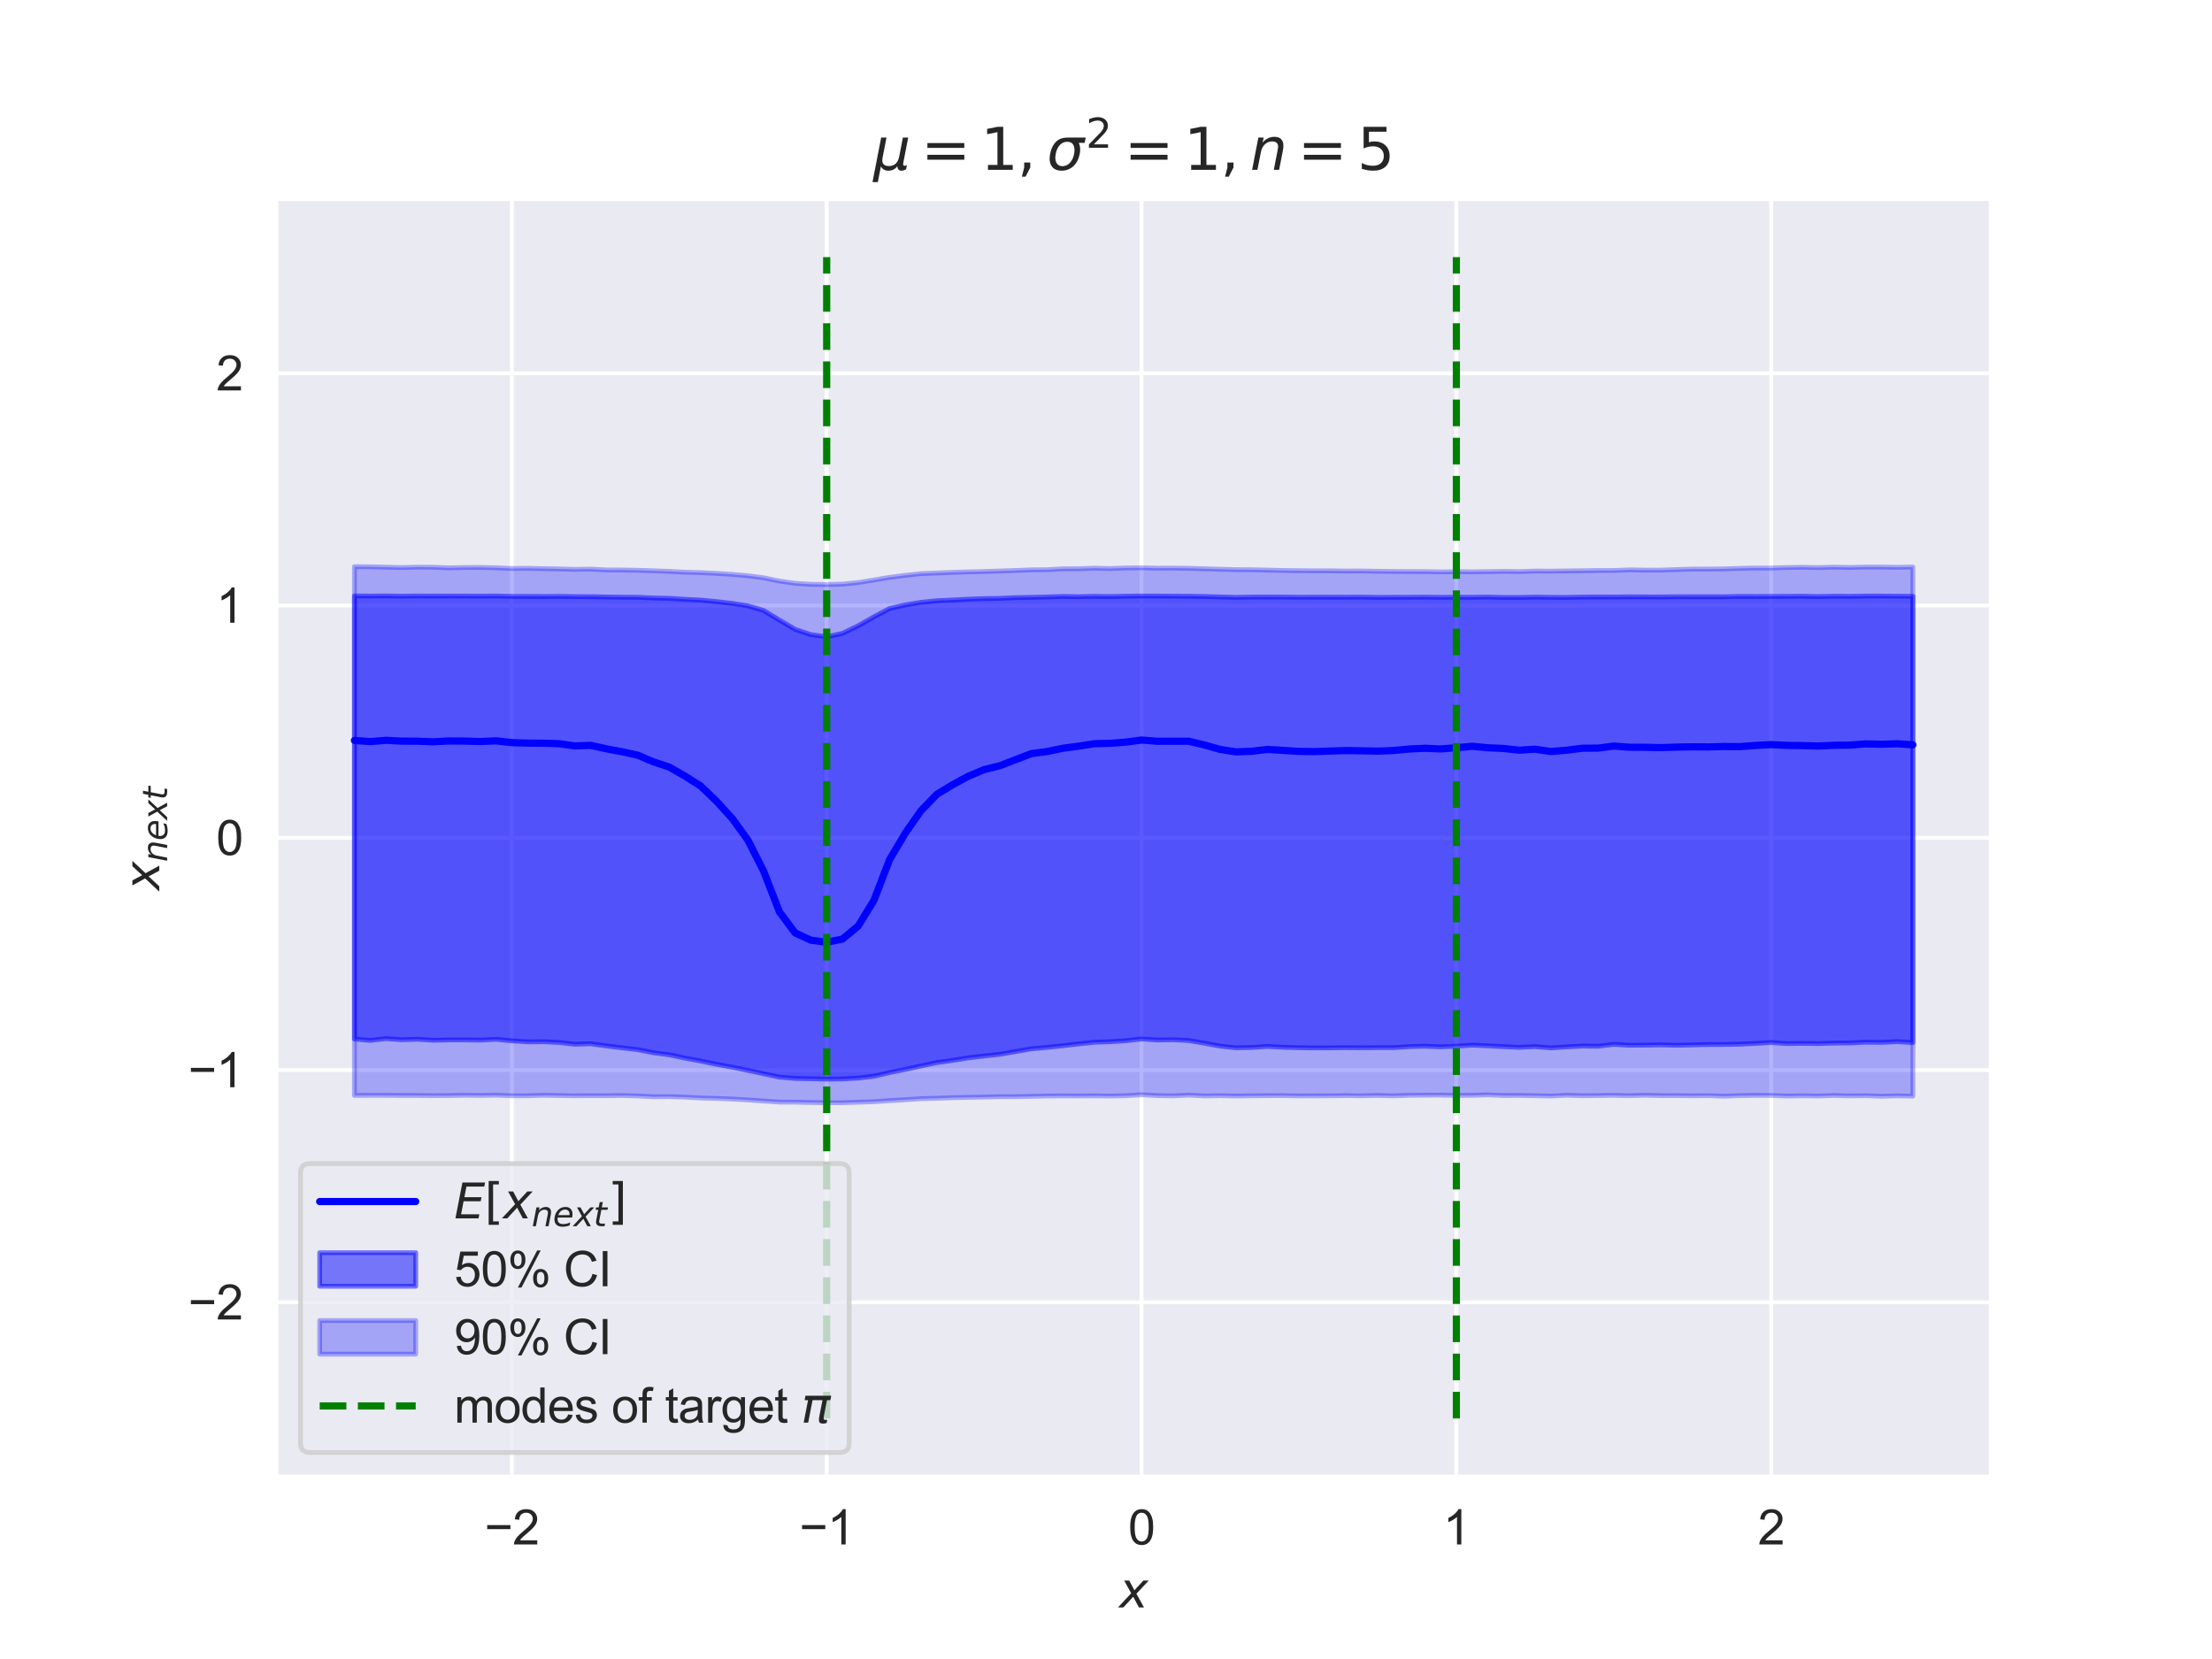 <?xml version="1.0" encoding="utf-8" standalone="no"?>
<!DOCTYPE svg PUBLIC "-//W3C//DTD SVG 1.1//EN"
  "http://www.w3.org/Graphics/SVG/1.1/DTD/svg11.dtd">
<svg xmlns:xlink="http://www.w3.org/1999/xlink" width="460.8pt" height="345.6pt" viewBox="0 0 460.8 345.6" xmlns="http://www.w3.org/2000/svg" version="1.1">
 <defs>
  <style type="text/css">*{stroke-linejoin: round; stroke-linecap: butt}</style>
 </defs>
 <g id="figure_1">
  <g id="patch_1">
   <path d="M 0 345.6 
L 460.8 345.6 
L 460.8 0 
L 0 0 
z
" style="fill: #ffffff"/>
  </g>
  <g id="axes_1">
   <g id="patch_2">
    <path d="M 57.6 307.584 
L 414.72 307.584 
L 414.72 41.472 
L 57.6 41.472 
z
" style="fill: #eaeaf2"/>
   </g>
   <g id="matplotlib.axis_1">
    <g id="xtick_1">
     <g id="line2d_1">
      <path d="M 106.626 307.584 
L 106.626 41.472 
" clip-path="url(#pf8a6ebb223)" style="fill: none; stroke: #ffffff; stroke-width: 0.8; stroke-linecap: round"/>
     </g>
     <g id="text_1">
      <!-- −2 -->
      <g style="fill: #262626" transform="translate(100.925 321.742) scale(0.1 -0.1)">
       <defs>
        <path id="ArialMT-2212" d="M 3381 1997 
L 356 1997 
L 356 2522 
L 3381 2522 
L 3381 1997 
z
" transform="scale(0.016)"/>
        <path id="ArialMT-32" d="M 3222 541 
L 3222 0 
L 194 0 
Q 188 203 259 391 
Q 375 700 629 1000 
Q 884 1300 1366 1694 
Q 2113 2306 2375 2664 
Q 2638 3022 2638 3341 
Q 2638 3675 2398 3904 
Q 2159 4134 1775 4134 
Q 1369 4134 1125 3890 
Q 881 3647 878 3216 
L 300 3275 
Q 359 3922 746 4261 
Q 1134 4600 1788 4600 
Q 2447 4600 2831 4234 
Q 3216 3869 3216 3328 
Q 3216 3053 3103 2787 
Q 2991 2522 2730 2228 
Q 2469 1934 1863 1422 
Q 1356 997 1212 845 
Q 1069 694 975 541 
L 3222 541 
z
" transform="scale(0.016)"/>
       </defs>
       <use xlink:href="#ArialMT-2212"/>
       <use xlink:href="#ArialMT-32" transform="translate(58.398 0)"/>
      </g>
     </g>
    </g>
    <g id="xtick_2">
     <g id="line2d_2">
      <path d="M 172.213 307.584 
L 172.213 41.472 
" clip-path="url(#pf8a6ebb223)" style="fill: none; stroke: #ffffff; stroke-width: 0.8; stroke-linecap: round"/>
     </g>
     <g id="text_2">
      <!-- −1 -->
      <g style="fill: #262626" transform="translate(166.512 321.742) scale(0.1 -0.1)">
       <defs>
        <path id="ArialMT-31" d="M 2384 0 
L 1822 0 
L 1822 3584 
Q 1619 3391 1289 3197 
Q 959 3003 697 2906 
L 697 3450 
Q 1169 3672 1522 3987 
Q 1875 4303 2022 4600 
L 2384 4600 
L 2384 0 
z
" transform="scale(0.016)"/>
       </defs>
       <use xlink:href="#ArialMT-2212"/>
       <use xlink:href="#ArialMT-31" transform="translate(58.398 0)"/>
      </g>
     </g>
    </g>
    <g id="xtick_3">
     <g id="line2d_3">
      <path d="M 237.8 307.584 
L 237.8 41.472 
" clip-path="url(#pf8a6ebb223)" style="fill: none; stroke: #ffffff; stroke-width: 0.8; stroke-linecap: round"/>
     </g>
     <g id="text_3">
      <!-- 0 -->
      <g style="fill: #262626" transform="translate(235.019 321.742) scale(0.1 -0.1)">
       <defs>
        <path id="ArialMT-30" d="M 266 2259 
Q 266 3072 433 3567 
Q 600 4063 929 4331 
Q 1259 4600 1759 4600 
Q 2128 4600 2406 4451 
Q 2684 4303 2865 4023 
Q 3047 3744 3150 3342 
Q 3253 2941 3253 2259 
Q 3253 1453 3087 958 
Q 2922 463 2592 192 
Q 2263 -78 1759 -78 
Q 1097 -78 719 397 
Q 266 969 266 2259 
z
M 844 2259 
Q 844 1131 1108 757 
Q 1372 384 1759 384 
Q 2147 384 2411 759 
Q 2675 1134 2675 2259 
Q 2675 3391 2411 3762 
Q 2147 4134 1753 4134 
Q 1366 4134 1134 3806 
Q 844 3388 844 2259 
z
" transform="scale(0.016)"/>
       </defs>
       <use xlink:href="#ArialMT-30"/>
      </g>
     </g>
    </g>
    <g id="xtick_4">
     <g id="line2d_4">
      <path d="M 303.387 307.584 
L 303.387 41.472 
" clip-path="url(#pf8a6ebb223)" style="fill: none; stroke: #ffffff; stroke-width: 0.8; stroke-linecap: round"/>
     </g>
     <g id="text_4">
      <!-- 1 -->
      <g style="fill: #262626" transform="translate(300.606 321.742) scale(0.1 -0.1)">
       <use xlink:href="#ArialMT-31"/>
      </g>
     </g>
    </g>
    <g id="xtick_5">
     <g id="line2d_5">
      <path d="M 368.974 307.584 
L 368.974 41.472 
" clip-path="url(#pf8a6ebb223)" style="fill: none; stroke: #ffffff; stroke-width: 0.8; stroke-linecap: round"/>
     </g>
     <g id="text_5">
      <!-- 2 -->
      <g style="fill: #262626" transform="translate(366.193 321.742) scale(0.1 -0.1)">
       <use xlink:href="#ArialMT-32"/>
      </g>
     </g>
    </g>
    <g id="text_6">
     <!-- $x$ -->
     <g style="fill: #262626" transform="translate(233.16 334.887) scale(0.1 -0.1)">
      <defs>
       <path id="DejaVuSans-Oblique-78" d="M 3841 3500 
L 2234 1784 
L 3219 0 
L 2559 0 
L 1819 1388 
L 531 0 
L -166 0 
L 1556 1844 
L 641 3500 
L 1300 3500 
L 1972 2234 
L 3144 3500 
L 3841 3500 
z
" transform="scale(0.016)"/>
      </defs>
      <use xlink:href="#DejaVuSans-Oblique-78" transform="translate(0 0.312)"/>
     </g>
    </g>
   </g>
   <g id="matplotlib.axis_2">
    <g id="ytick_1">
     <g id="line2d_6">
      <path d="M 57.6 271.296 
L 414.72 271.296 
" clip-path="url(#pf8a6ebb223)" style="fill: none; stroke: #ffffff; stroke-width: 0.8; stroke-linecap: round"/>
     </g>
     <g id="text_7">
      <!-- −2 -->
      <g style="fill: #262626" transform="translate(39.198 274.875) scale(0.1 -0.1)">
       <use xlink:href="#ArialMT-2212"/>
       <use xlink:href="#ArialMT-32" transform="translate(58.398 0)"/>
      </g>
     </g>
    </g>
    <g id="ytick_2">
     <g id="line2d_7">
      <path d="M 57.6 222.912 
L 414.72 222.912 
" clip-path="url(#pf8a6ebb223)" style="fill: none; stroke: #ffffff; stroke-width: 0.8; stroke-linecap: round"/>
     </g>
     <g id="text_8">
      <!-- −1 -->
      <g style="fill: #262626" transform="translate(39.198 226.491) scale(0.1 -0.1)">
       <use xlink:href="#ArialMT-2212"/>
       <use xlink:href="#ArialMT-31" transform="translate(58.398 0)"/>
      </g>
     </g>
    </g>
    <g id="ytick_3">
     <g id="line2d_8">
      <path d="M 57.6 174.528 
L 414.72 174.528 
" clip-path="url(#pf8a6ebb223)" style="fill: none; stroke: #ffffff; stroke-width: 0.8; stroke-linecap: round"/>
     </g>
     <g id="text_9">
      <!-- 0 -->
      <g style="fill: #262626" transform="translate(45.039 178.107) scale(0.1 -0.1)">
       <use xlink:href="#ArialMT-30"/>
      </g>
     </g>
    </g>
    <g id="ytick_4">
     <g id="line2d_9">
      <path d="M 57.6 126.144 
L 414.72 126.144 
" clip-path="url(#pf8a6ebb223)" style="fill: none; stroke: #ffffff; stroke-width: 0.8; stroke-linecap: round"/>
     </g>
     <g id="text_10">
      <!-- 1 -->
      <g style="fill: #262626" transform="translate(45.039 129.723) scale(0.1 -0.1)">
       <use xlink:href="#ArialMT-31"/>
      </g>
     </g>
    </g>
    <g id="ytick_5">
     <g id="line2d_10">
      <path d="M 57.6 77.76 
L 414.72 77.76 
" clip-path="url(#pf8a6ebb223)" style="fill: none; stroke: #ffffff; stroke-width: 0.8; stroke-linecap: round"/>
     </g>
     <g id="text_11">
      <!-- 2 -->
      <g style="fill: #262626" transform="translate(45.039 81.339) scale(0.1 -0.1)">
       <use xlink:href="#ArialMT-32"/>
      </g>
     </g>
    </g>
    <g id="text_12">
     <!-- $x_{next}$ -->
     <g style="fill: #262626" transform="translate(33.211 185.478) rotate(-90) scale(0.1 -0.1)">
      <defs>
       <path id="DejaVuSans-Oblique-6e" d="M 3566 2113 
L 3156 0 
L 2578 0 
L 2988 2091 
Q 3016 2238 3031 2350 
Q 3047 2463 3047 2528 
Q 3047 2791 2881 2937 
Q 2716 3084 2419 3084 
Q 1956 3084 1622 2776 
Q 1288 2469 1184 1941 
L 800 0 
L 225 0 
L 903 3500 
L 1478 3500 
L 1363 2950 
Q 1603 3253 1940 3418 
Q 2278 3584 2650 3584 
Q 3113 3584 3367 3334 
Q 3622 3084 3622 2631 
Q 3622 2519 3608 2391 
Q 3594 2263 3566 2113 
z
" transform="scale(0.016)"/>
       <path id="DejaVuSans-Oblique-65" d="M 3078 2063 
Q 3088 2113 3092 2166 
Q 3097 2219 3097 2272 
Q 3097 2653 2873 2875 
Q 2650 3097 2266 3097 
Q 1838 3097 1509 2826 
Q 1181 2556 1013 2059 
L 3078 2063 
z
M 3578 1613 
L 903 1613 
Q 884 1494 878 1425 
Q 872 1356 872 1306 
Q 872 872 1139 634 
Q 1406 397 1894 397 
Q 2269 397 2603 481 
Q 2938 566 3225 728 
L 3116 159 
Q 2806 34 2476 -28 
Q 2147 -91 1806 -91 
Q 1078 -91 686 257 
Q 294 606 294 1247 
Q 294 1794 489 2264 
Q 684 2734 1063 3103 
Q 1306 3334 1642 3459 
Q 1978 3584 2356 3584 
Q 2950 3584 3301 3228 
Q 3653 2872 3653 2272 
Q 3653 2128 3634 1964 
Q 3616 1800 3578 1613 
z
" transform="scale(0.016)"/>
       <path id="DejaVuSans-Oblique-74" d="M 2706 3500 
L 2619 3053 
L 1472 3053 
L 1100 1153 
Q 1081 1047 1072 975 
Q 1063 903 1063 863 
Q 1063 663 1183 572 
Q 1303 481 1569 481 
L 2150 481 
L 2053 0 
L 1503 0 
Q 991 0 739 200 
Q 488 400 488 806 
Q 488 878 497 964 
Q 506 1050 525 1153 
L 897 3053 
L 409 3053 
L 500 3500 
L 978 3500 
L 1172 4494 
L 1747 4494 
L 1556 3500 
L 2706 3500 
z
" transform="scale(0.016)"/>
      </defs>
      <use xlink:href="#DejaVuSans-Oblique-78" transform="translate(0 0.312)"/>
      <use xlink:href="#DejaVuSans-Oblique-6e" transform="translate(59.18 -16.094) scale(0.7)"/>
      <use xlink:href="#DejaVuSans-Oblique-65" transform="translate(103.545 -16.094) scale(0.7)"/>
      <use xlink:href="#DejaVuSans-Oblique-78" transform="translate(146.611 -16.094) scale(0.7)"/>
      <use xlink:href="#DejaVuSans-Oblique-74" transform="translate(188.037 -16.094) scale(0.7)"/>
     </g>
    </g>
   </g>
   <g id="FillBetweenPolyCollection_1">
    <defs>
     <path id="ma89a5829c1" d="M 73.833 -221.464 
L 73.833 -129.157 
L 77.112 -128.859 
L 80.391 -129.247 
L 83.671 -129.005 
L 86.95 -129.111 
L 90.229 -128.895 
L 93.509 -128.973 
L 96.788 -128.97 
L 100.067 -128.93 
L 103.347 -129.092 
L 106.626 -128.775 
L 109.905 -128.56 
L 113.185 -128.592 
L 116.464 -128.437 
L 119.743 -128.067 
L 123.023 -128.171 
L 126.302 -127.72 
L 129.581 -127.318 
L 132.861 -126.941 
L 136.14 -126.294 
L 139.42 -125.869 
L 142.699 -125.169 
L 145.978 -124.579 
L 149.258 -123.889 
L 152.537 -123.29 
L 155.816 -122.619 
L 159.096 -121.913 
L 162.375 -121.216 
L 165.654 -120.948 
L 168.934 -120.874 
L 172.213 -120.798 
L 175.492 -120.831 
L 178.772 -121.02 
L 182.051 -121.399 
L 185.33 -122.168 
L 188.61 -122.836 
L 191.889 -123.545 
L 195.168 -124.245 
L 198.448 -124.705 
L 201.727 -125.23 
L 205.006 -125.617 
L 208.286 -125.971 
L 211.565 -126.543 
L 214.844 -127.117 
L 218.124 -127.406 
L 221.403 -127.758 
L 224.682 -128.136 
L 227.962 -128.482 
L 231.241 -128.59 
L 234.52 -128.796 
L 237.8 -129.168 
L 241.079 -128.949 
L 244.358 -129.001 
L 247.638 -128.839 
L 250.917 -128.28 
L 254.196 -127.673 
L 257.476 -127.32 
L 260.755 -127.392 
L 264.034 -127.614 
L 267.314 -127.427 
L 270.593 -127.343 
L 273.872 -127.295 
L 277.152 -127.311 
L 280.431 -127.349 
L 283.71 -127.32 
L 286.99 -127.358 
L 290.269 -127.358 
L 293.548 -127.579 
L 296.828 -127.658 
L 300.107 -127.522 
L 303.386 -127.666 
L 306.666 -127.875 
L 309.945 -127.738 
L 313.224 -127.563 
L 316.504 -127.415 
L 319.783 -127.57 
L 323.062 -127.301 
L 326.342 -127.517 
L 329.621 -127.697 
L 332.9 -127.65 
L 336.18 -128.049 
L 339.459 -127.856 
L 342.739 -127.88 
L 346.018 -127.937 
L 349.297 -127.85 
L 352.577 -127.929 
L 355.856 -128.007 
L 359.135 -128.018 
L 362.415 -128.081 
L 365.694 -128.234 
L 368.973 -128.434 
L 372.253 -128.203 
L 375.532 -128.245 
L 378.811 -128.203 
L 382.091 -128.31 
L 385.37 -128.327 
L 388.649 -128.486 
L 391.929 -128.441 
L 395.208 -128.613 
L 398.487 -128.401 
L 398.487 -221.391 
L 398.487 -221.391 
L 395.208 -221.409 
L 391.929 -221.429 
L 388.649 -221.429 
L 385.37 -221.37 
L 382.091 -221.394 
L 378.811 -221.334 
L 375.532 -221.393 
L 372.253 -221.37 
L 368.973 -221.362 
L 365.694 -221.339 
L 362.415 -221.364 
L 359.135 -221.281 
L 355.856 -221.284 
L 352.577 -221.282 
L 349.297 -221.288 
L 346.018 -221.245 
L 342.739 -221.258 
L 339.459 -221.271 
L 336.18 -221.238 
L 332.9 -221.247 
L 329.621 -221.218 
L 326.342 -221.149 
L 323.062 -221.165 
L 319.783 -221.207 
L 316.504 -221.14 
L 313.224 -221.144 
L 309.945 -221.218 
L 306.666 -221.17 
L 303.386 -221.189 
L 300.107 -221.164 
L 296.828 -221.2 
L 293.548 -221.181 
L 290.269 -221.171 
L 286.99 -221.157 
L 283.71 -221.205 
L 280.431 -221.193 
L 277.152 -221.199 
L 273.872 -221.199 
L 270.593 -221.186 
L 267.314 -221.223 
L 264.034 -221.234 
L 260.755 -221.217 
L 257.476 -221.16 
L 254.196 -221.248 
L 250.917 -221.341 
L 247.638 -221.389 
L 244.358 -221.413 
L 241.079 -221.431 
L 237.8 -221.44 
L 234.52 -221.406 
L 231.241 -221.326 
L 227.962 -221.374 
L 224.682 -221.3 
L 221.403 -221.354 
L 218.124 -221.238 
L 214.844 -221.16 
L 211.565 -221.102 
L 208.286 -220.952 
L 205.006 -220.9 
L 201.727 -220.78 
L 198.448 -220.601 
L 195.168 -220.462 
L 191.889 -220.127 
L 188.61 -219.592 
L 185.33 -218.839 
L 182.051 -217.103 
L 178.772 -215.244 
L 175.492 -213.658 
L 172.213 -212.952 
L 168.934 -213.387 
L 165.654 -214.492 
L 162.375 -216.42 
L 159.096 -218.414 
L 155.816 -219.392 
L 152.537 -219.904 
L 149.258 -220.275 
L 145.978 -220.594 
L 142.699 -220.749 
L 139.42 -220.954 
L 136.14 -221.028 
L 132.861 -221.178 
L 129.581 -221.191 
L 126.302 -221.238 
L 123.023 -221.301 
L 119.743 -221.316 
L 116.464 -221.37 
L 113.185 -221.339 
L 109.905 -221.36 
L 106.626 -221.367 
L 103.347 -221.439 
L 100.067 -221.416 
L 96.788 -221.434 
L 93.509 -221.439 
L 90.229 -221.431 
L 86.95 -221.447 
L 83.671 -221.407 
L 80.391 -221.458 
L 77.112 -221.437 
L 73.833 -221.464 
z
" style="stroke: #0000ff; stroke-opacity: 0.5"/>
    </defs>
    <g clip-path="url(#pf8a6ebb223)">
     <use xlink:href="#ma89a5829c1" x="0" y="345.6" style="fill: #0000ff; fill-opacity: 0.5; stroke: #0000ff; stroke-opacity: 0.5"/>
    </g>
   </g>
   <g id="FillBetweenPolyCollection_2">
    <defs>
     <path id="mfe266fc185" d="M 73.833 -227.557 
L 73.833 -117.401 
L 77.112 -117.422 
L 80.391 -117.416 
L 83.671 -117.394 
L 86.95 -117.397 
L 90.229 -117.355 
L 93.509 -117.376 
L 96.788 -117.431 
L 100.067 -117.397 
L 103.347 -117.455 
L 106.626 -117.326 
L 109.905 -117.329 
L 113.185 -117.431 
L 116.464 -117.378 
L 119.743 -117.329 
L 123.023 -117.353 
L 126.302 -117.342 
L 129.581 -117.381 
L 132.861 -117.293 
L 136.14 -117.127 
L 139.42 -117.15 
L 142.699 -117.048 
L 145.978 -116.869 
L 149.258 -116.783 
L 152.537 -116.647 
L 155.816 -116.461 
L 159.096 -116.243 
L 162.375 -116.013 
L 165.654 -116.002 
L 168.934 -115.928 
L 172.213 -115.885 
L 175.492 -115.881 
L 178.772 -115.991 
L 182.051 -116.091 
L 185.33 -116.328 
L 188.61 -116.505 
L 191.889 -116.733 
L 195.168 -116.808 
L 198.448 -116.933 
L 201.727 -116.998 
L 205.006 -117.065 
L 208.286 -117.137 
L 211.565 -117.141 
L 214.844 -117.204 
L 218.124 -117.28 
L 221.403 -117.309 
L 224.682 -117.29 
L 227.962 -117.32 
L 231.241 -117.274 
L 234.52 -117.339 
L 237.8 -117.548 
L 241.079 -117.363 
L 244.358 -117.308 
L 247.638 -117.463 
L 250.917 -117.293 
L 254.196 -117.35 
L 257.476 -117.279 
L 260.755 -117.323 
L 264.034 -117.355 
L 267.314 -117.358 
L 270.593 -117.304 
L 273.872 -117.31 
L 277.152 -117.322 
L 280.431 -117.367 
L 283.71 -117.325 
L 286.99 -117.398 
L 290.269 -117.313 
L 293.548 -117.425 
L 296.828 -117.459 
L 300.107 -117.47 
L 303.386 -117.407 
L 306.666 -117.423 
L 309.945 -117.519 
L 313.224 -117.386 
L 316.504 -117.394 
L 319.783 -117.341 
L 323.062 -117.273 
L 326.342 -117.438 
L 329.621 -117.338 
L 332.9 -117.375 
L 336.18 -117.418 
L 339.459 -117.348 
L 342.739 -117.435 
L 346.018 -117.354 
L 349.297 -117.363 
L 352.577 -117.325 
L 355.856 -117.361 
L 359.135 -117.239 
L 362.415 -117.362 
L 365.694 -117.418 
L 368.973 -117.396 
L 372.253 -117.279 
L 375.532 -117.327 
L 378.811 -117.275 
L 382.091 -117.39 
L 385.37 -117.302 
L 388.649 -117.345 
L 391.929 -117.234 
L 395.208 -117.314 
L 398.487 -117.253 
L 398.487 -227.477 
L 398.487 -227.477 
L 395.208 -227.419 
L 391.929 -227.467 
L 388.649 -227.472 
L 385.37 -227.383 
L 382.091 -227.452 
L 378.811 -227.356 
L 375.532 -227.423 
L 372.253 -227.373 
L 368.973 -227.263 
L 365.694 -227.27 
L 362.415 -227.2 
L 359.135 -227.089 
L 355.856 -227.049 
L 352.577 -227.053 
L 349.297 -226.954 
L 346.018 -226.834 
L 342.739 -226.831 
L 339.459 -226.891 
L 336.18 -226.756 
L 332.9 -226.757 
L 329.621 -226.697 
L 326.342 -226.664 
L 323.062 -226.616 
L 319.783 -226.637 
L 316.504 -226.532 
L 313.224 -226.578 
L 309.945 -226.52 
L 306.666 -226.483 
L 303.386 -226.507 
L 300.107 -226.46 
L 296.828 -226.527 
L 293.548 -226.534 
L 290.269 -226.554 
L 286.99 -226.596 
L 283.71 -226.653 
L 280.431 -226.649 
L 277.152 -226.69 
L 273.872 -226.684 
L 270.593 -226.717 
L 267.314 -226.76 
L 264.034 -226.841 
L 260.755 -226.911 
L 257.476 -226.926 
L 254.196 -227.018 
L 250.917 -227.11 
L 247.638 -227.213 
L 244.358 -227.247 
L 241.079 -227.237 
L 237.8 -227.314 
L 234.52 -227.28 
L 231.241 -227.163 
L 227.962 -227.241 
L 224.682 -227.12 
L 221.403 -227.107 
L 218.124 -226.919 
L 214.844 -226.892 
L 211.565 -226.757 
L 208.286 -226.649 
L 205.006 -226.542 
L 201.727 -226.466 
L 198.448 -226.365 
L 195.168 -226.235 
L 191.889 -226.103 
L 188.61 -225.747 
L 185.33 -225.334 
L 182.051 -224.774 
L 178.772 -224.248 
L 175.492 -223.916 
L 172.213 -223.833 
L 168.934 -223.873 
L 165.654 -224.081 
L 162.375 -224.555 
L 159.096 -225.235 
L 155.816 -225.658 
L 152.537 -225.95 
L 149.258 -226.158 
L 145.978 -226.317 
L 142.699 -226.404 
L 139.42 -226.572 
L 136.14 -226.695 
L 132.861 -226.8 
L 129.581 -226.858 
L 126.302 -226.869 
L 123.023 -227.045 
L 119.743 -226.991 
L 116.464 -227.074 
L 113.185 -227.142 
L 109.905 -227.215 
L 106.626 -227.177 
L 103.347 -227.308 
L 100.067 -227.39 
L 96.788 -227.382 
L 93.509 -227.3 
L 90.229 -227.434 
L 86.95 -227.456 
L 83.671 -227.364 
L 80.391 -227.45 
L 77.112 -227.525 
L 73.833 -227.557 
z
" style="stroke: #0000ff; stroke-opacity: 0.3"/>
    </defs>
    <g clip-path="url(#pf8a6ebb223)">
     <use xlink:href="#mfe266fc185" x="0" y="345.6" style="fill: #0000ff; fill-opacity: 0.3; stroke: #0000ff; stroke-opacity: 0.3"/>
    </g>
   </g>
   <g id="line2d_11">
    <path d="M 73.833 154.246 
L 77.112 154.486 
L 80.391 154.219 
L 83.671 154.387 
L 86.95 154.403 
L 90.229 154.535 
L 93.509 154.353 
L 96.788 154.381 
L 100.067 154.469 
L 103.347 154.331 
L 106.626 154.704 
L 109.905 154.801 
L 113.185 154.822 
L 116.464 154.925 
L 119.743 155.386 
L 123.023 155.266 
L 126.302 155.983 
L 129.581 156.603 
L 132.861 157.32 
L 136.14 158.708 
L 139.42 159.799 
L 142.699 161.68 
L 145.978 163.755 
L 149.258 166.92 
L 152.537 170.504 
L 155.816 175.041 
L 159.096 181.526 
L 162.375 189.969 
L 165.654 194.349 
L 168.934 195.864 
L 172.213 196.297 
L 175.492 195.629 
L 178.772 192.914 
L 182.051 187.564 
L 185.33 179.049 
L 188.61 173.528 
L 191.889 168.848 
L 195.168 165.462 
L 198.448 163.478 
L 201.727 161.696 
L 205.006 160.327 
L 208.286 159.515 
L 211.565 158.252 
L 214.844 156.992 
L 218.124 156.559 
L 221.403 155.875 
L 224.682 155.44 
L 227.962 154.923 
L 231.241 154.851 
L 234.52 154.591 
L 237.8 154.158 
L 241.079 154.419 
L 244.358 154.405 
L 247.638 154.413 
L 250.917 155.199 
L 254.196 156.119 
L 257.476 156.634 
L 260.755 156.502 
L 264.034 156.12 
L 267.314 156.318 
L 270.593 156.528 
L 273.872 156.573 
L 277.152 156.452 
L 280.431 156.354 
L 283.71 156.404 
L 286.99 156.471 
L 290.269 156.345 
L 293.548 156.037 
L 296.828 155.877 
L 300.107 156.02 
L 303.386 155.761 
L 306.666 155.462 
L 309.945 155.773 
L 313.224 155.915 
L 316.504 156.284 
L 319.783 156.064 
L 323.062 156.557 
L 326.342 156.284 
L 329.621 155.868 
L 332.9 155.847 
L 336.18 155.418 
L 339.459 155.663 
L 342.739 155.668 
L 346.018 155.75 
L 349.297 155.63 
L 352.577 155.578 
L 355.856 155.6 
L 359.135 155.505 
L 362.415 155.539 
L 365.694 155.286 
L 368.973 155.113 
L 372.253 155.277 
L 375.532 155.32 
L 378.811 155.41 
L 382.091 155.255 
L 385.37 155.218 
L 388.649 154.961 
L 391.929 155.048 
L 395.208 154.937 
L 398.487 155.154 
" clip-path="url(#pf8a6ebb223)" style="fill: none; stroke: #0000ff; stroke-width: 1.5; stroke-linecap: round"/>
   </g>
   <g id="LineCollection_1">
    <path d="M 172.213 295.488 
L 172.213 53.568 
" clip-path="url(#pf8a6ebb223)" style="fill: none; stroke-dasharray: 5.55,2.4; stroke-dashoffset: 0; stroke: #008000; stroke-width: 1.5"/>
    <path d="M 303.387 295.488 
L 303.387 53.568 
" clip-path="url(#pf8a6ebb223)" style="fill: none; stroke-dasharray: 5.55,2.4; stroke-dashoffset: 0; stroke: #008000; stroke-width: 1.5"/>
   </g>
   <g id="patch_3">
    <path d="M 57.6 307.584 
L 57.6 41.472 
" style="fill: none; stroke: #ffffff; stroke-width: 0.8; stroke-linejoin: miter; stroke-linecap: square"/>
   </g>
   <g id="patch_4">
    <path d="M 414.72 307.584 
L 414.72 41.472 
" style="fill: none; stroke: #ffffff; stroke-width: 0.8; stroke-linejoin: miter; stroke-linecap: square"/>
   </g>
   <g id="patch_5">
    <path d="M 57.6 307.584 
L 414.72 307.584 
" style="fill: none; stroke: #ffffff; stroke-width: 0.8; stroke-linejoin: miter; stroke-linecap: square"/>
   </g>
   <g id="patch_6">
    <path d="M 57.6 41.472 
L 414.72 41.472 
" style="fill: none; stroke: #ffffff; stroke-width: 0.8; stroke-linejoin: miter; stroke-linecap: square"/>
   </g>
   <g id="text_13">
    <!-- $\mu=1, \sigma^2=1, n=5$ -->
    <g style="fill: #262626" transform="translate(181.92 35.472) scale(0.12 -0.12)">
     <defs>
      <path id="DejaVuSans-Oblique-3bc" d="M -84 -1331 
L 856 3500 
L 1434 3500 
L 1009 1322 
Q 997 1256 987 1175 
Q 978 1094 978 1013 
Q 978 722 1161 565 
Q 1344 409 1684 409 
Q 2147 409 2431 671 
Q 2716 934 2816 1459 
L 3213 3500 
L 3788 3500 
L 3266 809 
Q 3253 750 3248 706 
Q 3244 663 3244 628 
Q 3244 531 3283 486 
Q 3322 441 3406 441 
Q 3438 441 3492 456 
Q 3547 472 3647 513 
L 3559 50 
Q 3422 -19 3297 -55 
Q 3172 -91 3053 -91 
Q 2847 -91 2730 40 
Q 2613 172 2613 403 
Q 2438 153 2195 31 
Q 1953 -91 1625 -91 
Q 1334 -91 1117 43 
Q 900 178 831 397 
L 494 -1331 
L -84 -1331 
z
" transform="scale(0.016)"/>
      <path id="DejaVuSans-3d" d="M 678 2906 
L 4684 2906 
L 4684 2381 
L 678 2381 
L 678 2906 
z
M 678 1631 
L 4684 1631 
L 4684 1100 
L 678 1100 
L 678 1631 
z
" transform="scale(0.016)"/>
      <path id="DejaVuSans-31" d="M 794 531 
L 1825 531 
L 1825 4091 
L 703 3866 
L 703 4441 
L 1819 4666 
L 2450 4666 
L 2450 531 
L 3481 531 
L 3481 0 
L 794 0 
L 794 531 
z
" transform="scale(0.016)"/>
      <path id="DejaVuSans-2c" d="M 750 794 
L 1409 794 
L 1409 256 
L 897 -744 
L 494 -744 
L 750 256 
L 750 794 
z
" transform="scale(0.016)"/>
      <path id="DejaVuSans-Oblique-3c3" d="M 2219 3044 
Q 1744 3044 1422 2700 
Q 1081 2341 969 1747 
Q 844 1119 1044 756 
Q 1241 397 1706 397 
Q 2166 397 2503 759 
Q 2844 1122 2966 1747 
Q 3075 2319 2881 2700 
Q 2700 3044 2219 3044 
z
M 2309 3503 
L 4219 3500 
L 4106 2925 
L 3463 2925 
Q 3706 2438 3575 1747 
Q 3406 888 2884 400 
Q 2359 -91 1609 -91 
Q 856 -91 525 400 
Q 194 888 363 1747 
Q 528 2609 1050 3097 
Q 1484 3503 2309 3503 
z
" transform="scale(0.016)"/>
      <path id="DejaVuSans-32" d="M 1228 531 
L 3431 531 
L 3431 0 
L 469 0 
L 469 531 
Q 828 903 1448 1529 
Q 2069 2156 2228 2338 
Q 2531 2678 2651 2914 
Q 2772 3150 2772 3378 
Q 2772 3750 2511 3984 
Q 2250 4219 1831 4219 
Q 1534 4219 1204 4116 
Q 875 4013 500 3803 
L 500 4441 
Q 881 4594 1212 4672 
Q 1544 4750 1819 4750 
Q 2544 4750 2975 4387 
Q 3406 4025 3406 3419 
Q 3406 3131 3298 2873 
Q 3191 2616 2906 2266 
Q 2828 2175 2409 1742 
Q 1991 1309 1228 531 
z
" transform="scale(0.016)"/>
      <path id="DejaVuSans-35" d="M 691 4666 
L 3169 4666 
L 3169 4134 
L 1269 4134 
L 1269 2991 
Q 1406 3038 1543 3061 
Q 1681 3084 1819 3084 
Q 2600 3084 3056 2656 
Q 3513 2228 3513 1497 
Q 3513 744 3044 326 
Q 2575 -91 1722 -91 
Q 1428 -91 1123 -41 
Q 819 9 494 109 
L 494 744 
Q 775 591 1075 516 
Q 1375 441 1709 441 
Q 2250 441 2565 725 
Q 2881 1009 2881 1497 
Q 2881 1984 2565 2268 
Q 2250 2553 1709 2553 
Q 1456 2553 1204 2497 
Q 953 2441 691 2322 
L 691 4666 
z
" transform="scale(0.016)"/>
     </defs>
     <use xlink:href="#DejaVuSans-Oblique-3bc" transform="translate(0 0.766)"/>
     <use xlink:href="#DejaVuSans-3d" transform="translate(83.105 0.766)"/>
     <use xlink:href="#DejaVuSans-31" transform="translate(186.377 0.766)"/>
     <use xlink:href="#DejaVuSans-2c" transform="translate(250 0.766)"/>
     <use xlink:href="#DejaVuSans-Oblique-3c3" transform="translate(301.27 0.766)"/>
     <use xlink:href="#DejaVuSans-32" transform="translate(369.121 39.047) scale(0.7)"/>
     <use xlink:href="#DejaVuSans-3d" transform="translate(435.874 0.766)"/>
     <use xlink:href="#DejaVuSans-31" transform="translate(539.146 0.766)"/>
     <use xlink:href="#DejaVuSans-2c" transform="translate(602.769 0.766)"/>
     <use xlink:href="#DejaVuSans-Oblique-6e" transform="translate(654.038 0.766)"/>
     <use xlink:href="#DejaVuSans-3d" transform="translate(736.899 0.766)"/>
     <use xlink:href="#DejaVuSans-35" transform="translate(840.171 0.766)"/>
    </g>
   </g>
   <g id="legend_1">
    <g id="patch_7">
     <path d="M 64.6 302.584 
L 174.9 302.584 
Q 176.9 302.584 176.9 300.584 
L 176.9 244.393 
Q 176.9 242.393 174.9 242.393 
L 64.6 242.393 
Q 62.6 242.393 62.6 244.393 
L 62.6 300.584 
Q 62.6 302.584 64.6 302.584 
z
" style="fill: #eaeaf2; opacity: 0.8; stroke: #cccccc; stroke-linejoin: miter"/>
    </g>
    <g id="line2d_12">
     <path d="M 66.6 250.306 
L 76.6 250.306 
L 86.6 250.306 
" style="fill: none; stroke: #0000ff; stroke-width: 1.5; stroke-linecap: round"/>
    </g>
    <g id="text_14">
     <!-- $E[x_{next}]$ -->
     <g style="fill: #262626" transform="translate(94.6 253.806) scale(0.1 -0.1)">
      <defs>
       <path id="DejaVuSans-Oblique-45" d="M 1081 4666 
L 4031 4666 
L 3928 4134 
L 1606 4134 
L 1338 2753 
L 3566 2753 
L 3463 2222 
L 1234 2222 
L 909 531 
L 3284 531 
L 3181 0 
L 172 0 
L 1081 4666 
z
" transform="scale(0.016)"/>
       <path id="DejaVuSans-5b" d="M 550 4863 
L 1875 4863 
L 1875 4416 
L 1125 4416 
L 1125 -397 
L 1875 -397 
L 1875 -844 
L 550 -844 
L 550 4863 
z
" transform="scale(0.016)"/>
       <path id="DejaVuSans-5d" d="M 1947 4863 
L 1947 -844 
L 622 -844 
L 622 -397 
L 1369 -397 
L 1369 4416 
L 622 4416 
L 622 4863 
L 1947 4863 
z
" transform="scale(0.016)"/>
      </defs>
      <use xlink:href="#DejaVuSans-Oblique-45" transform="translate(0 0.016)"/>
      <use xlink:href="#DejaVuSans-5b" transform="translate(63.184 0.016)"/>
      <use xlink:href="#DejaVuSans-Oblique-78" transform="translate(102.197 0.016)"/>
      <use xlink:href="#DejaVuSans-Oblique-6e" transform="translate(161.377 -16.391) scale(0.7)"/>
      <use xlink:href="#DejaVuSans-Oblique-65" transform="translate(205.742 -16.391) scale(0.7)"/>
      <use xlink:href="#DejaVuSans-Oblique-78" transform="translate(248.809 -16.391) scale(0.7)"/>
      <use xlink:href="#DejaVuSans-Oblique-74" transform="translate(290.234 -16.391) scale(0.7)"/>
      <use xlink:href="#DejaVuSans-5d" transform="translate(320.415 0.016)"/>
     </g>
    </g>
    <g id="patch_8">
     <path d="M 66.6 267.951 
L 86.6 267.951 
L 86.6 260.951 
L 66.6 260.951 
z
" style="fill: #0000ff; fill-opacity: 0.5; stroke: #0000ff; stroke-opacity: 0.5; stroke-linejoin: miter"/>
    </g>
    <g id="text_15">
     <!-- 50% CI -->
     <g style="fill: #262626" transform="translate(94.6 267.951) scale(0.1 -0.1)">
      <defs>
       <path id="ArialMT-35" d="M 266 1200 
L 856 1250 
Q 922 819 1161 601 
Q 1400 384 1738 384 
Q 2144 384 2425 690 
Q 2706 997 2706 1503 
Q 2706 1984 2436 2262 
Q 2166 2541 1728 2541 
Q 1456 2541 1237 2417 
Q 1019 2294 894 2097 
L 366 2166 
L 809 4519 
L 3088 4519 
L 3088 3981 
L 1259 3981 
L 1013 2750 
Q 1425 3038 1878 3038 
Q 2478 3038 2890 2622 
Q 3303 2206 3303 1553 
Q 3303 931 2941 478 
Q 2500 -78 1738 -78 
Q 1113 -78 717 272 
Q 322 622 266 1200 
z
" transform="scale(0.016)"/>
       <path id="ArialMT-25" d="M 372 3481 
Q 372 3972 619 4315 
Q 866 4659 1334 4659 
Q 1766 4659 2048 4351 
Q 2331 4044 2331 3447 
Q 2331 2866 2045 2552 
Q 1759 2238 1341 2238 
Q 925 2238 648 2547 
Q 372 2856 372 3481 
z
M 1350 4272 
Q 1141 4272 1002 4090 
Q 863 3909 863 3425 
Q 863 2984 1003 2804 
Q 1144 2625 1350 2625 
Q 1563 2625 1702 2806 
Q 1841 2988 1841 3469 
Q 1841 3913 1700 4092 
Q 1559 4272 1350 4272 
z
M 1353 -169 
L 3859 4659 
L 4316 4659 
L 1819 -169 
L 1353 -169 
z
M 3334 1075 
Q 3334 1569 3581 1911 
Q 3828 2253 4300 2253 
Q 4731 2253 5014 1945 
Q 5297 1638 5297 1041 
Q 5297 459 5011 145 
Q 4725 -169 4303 -169 
Q 3888 -169 3611 142 
Q 3334 453 3334 1075 
z
M 4316 1866 
Q 4103 1866 3964 1684 
Q 3825 1503 3825 1019 
Q 3825 581 3965 400 
Q 4106 219 4313 219 
Q 4528 219 4667 400 
Q 4806 581 4806 1063 
Q 4806 1506 4665 1686 
Q 4525 1866 4316 1866 
z
" transform="scale(0.016)"/>
       <path id="ArialMT-20" transform="scale(0.016)"/>
       <path id="ArialMT-43" d="M 3763 1606 
L 4369 1453 
Q 4178 706 3683 314 
Q 3188 -78 2472 -78 
Q 1731 -78 1267 223 
Q 803 525 561 1097 
Q 319 1669 319 2325 
Q 319 3041 592 3573 
Q 866 4106 1370 4382 
Q 1875 4659 2481 4659 
Q 3169 4659 3637 4309 
Q 4106 3959 4291 3325 
L 3694 3184 
Q 3534 3684 3231 3912 
Q 2928 4141 2469 4141 
Q 1941 4141 1586 3887 
Q 1231 3634 1087 3207 
Q 944 2781 944 2328 
Q 944 1744 1114 1308 
Q 1284 872 1643 656 
Q 2003 441 2422 441 
Q 2931 441 3284 734 
Q 3638 1028 3763 1606 
z
" transform="scale(0.016)"/>
       <path id="ArialMT-49" d="M 597 0 
L 597 4581 
L 1203 4581 
L 1203 0 
L 597 0 
z
" transform="scale(0.016)"/>
      </defs>
      <use xlink:href="#ArialMT-35"/>
      <use xlink:href="#ArialMT-30" transform="translate(55.615 0)"/>
      <use xlink:href="#ArialMT-25" transform="translate(111.23 0)"/>
      <use xlink:href="#ArialMT-20" transform="translate(200.146 0)"/>
      <use xlink:href="#ArialMT-43" transform="translate(227.93 0)"/>
      <use xlink:href="#ArialMT-49" transform="translate(300.146 0)"/>
     </g>
    </g>
    <g id="patch_9">
     <path d="M 66.6 282.096 
L 86.6 282.096 
L 86.6 275.096 
L 66.6 275.096 
z
" style="fill: #0000ff; fill-opacity: 0.3; stroke: #0000ff; stroke-opacity: 0.3; stroke-linejoin: miter"/>
    </g>
    <g id="text_16">
     <!-- 90% CI -->
     <g style="fill: #262626" transform="translate(94.6 282.096) scale(0.1 -0.1)">
      <defs>
       <path id="ArialMT-39" d="M 350 1059 
L 891 1109 
Q 959 728 1153 556 
Q 1347 384 1650 384 
Q 1909 384 2104 503 
Q 2300 622 2425 820 
Q 2550 1019 2634 1356 
Q 2719 1694 2719 2044 
Q 2719 2081 2716 2156 
Q 2547 1888 2255 1720 
Q 1963 1553 1622 1553 
Q 1053 1553 659 1965 
Q 266 2378 266 3053 
Q 266 3750 677 4175 
Q 1088 4600 1706 4600 
Q 2153 4600 2523 4359 
Q 2894 4119 3086 3673 
Q 3278 3228 3278 2384 
Q 3278 1506 3087 986 
Q 2897 466 2520 194 
Q 2144 -78 1638 -78 
Q 1100 -78 759 220 
Q 419 519 350 1059 
z
M 2653 3081 
Q 2653 3566 2395 3850 
Q 2138 4134 1775 4134 
Q 1400 4134 1122 3828 
Q 844 3522 844 3034 
Q 844 2597 1108 2323 
Q 1372 2050 1759 2050 
Q 2150 2050 2401 2323 
Q 2653 2597 2653 3081 
z
" transform="scale(0.016)"/>
      </defs>
      <use xlink:href="#ArialMT-39"/>
      <use xlink:href="#ArialMT-30" transform="translate(55.615 0)"/>
      <use xlink:href="#ArialMT-25" transform="translate(111.23 0)"/>
      <use xlink:href="#ArialMT-20" transform="translate(200.146 0)"/>
      <use xlink:href="#ArialMT-43" transform="translate(227.93 0)"/>
      <use xlink:href="#ArialMT-49" transform="translate(300.146 0)"/>
     </g>
    </g>
    <g id="line2d_13">
     <path d="M 66.6 292.884 
L 86.6 292.884 
" style="fill: none; stroke-dasharray: 5.55,2.4; stroke-dashoffset: 0; stroke: #008000; stroke-width: 1.5"/>
    </g>
    <g id="text_17">
     <!-- modes of target $\pi$ -->
     <g style="fill: #262626" transform="translate(94.6 296.384) scale(0.1 -0.1)">
      <defs>
       <path id="ArialMT-6d" d="M 422 0 
L 422 3319 
L 925 3319 
L 925 2853 
Q 1081 3097 1340 3245 
Q 1600 3394 1931 3394 
Q 2300 3394 2536 3241 
Q 2772 3088 2869 2813 
Q 3263 3394 3894 3394 
Q 4388 3394 4653 3120 
Q 4919 2847 4919 2278 
L 4919 0 
L 4359 0 
L 4359 2091 
Q 4359 2428 4304 2576 
Q 4250 2725 4106 2815 
Q 3963 2906 3769 2906 
Q 3419 2906 3187 2673 
Q 2956 2441 2956 1928 
L 2956 0 
L 2394 0 
L 2394 2156 
Q 2394 2531 2256 2718 
Q 2119 2906 1806 2906 
Q 1569 2906 1367 2781 
Q 1166 2656 1075 2415 
Q 984 2175 984 1722 
L 984 0 
L 422 0 
z
" transform="scale(0.016)"/>
       <path id="ArialMT-6f" d="M 213 1659 
Q 213 2581 725 3025 
Q 1153 3394 1769 3394 
Q 2453 3394 2887 2945 
Q 3322 2497 3322 1706 
Q 3322 1066 3130 698 
Q 2938 331 2570 128 
Q 2203 -75 1769 -75 
Q 1072 -75 642 372 
Q 213 819 213 1659 
z
M 791 1659 
Q 791 1022 1069 705 
Q 1347 388 1769 388 
Q 2188 388 2466 706 
Q 2744 1025 2744 1678 
Q 2744 2294 2464 2611 
Q 2184 2928 1769 2928 
Q 1347 2928 1069 2612 
Q 791 2297 791 1659 
z
" transform="scale(0.016)"/>
       <path id="ArialMT-64" d="M 2575 0 
L 2575 419 
Q 2259 -75 1647 -75 
Q 1250 -75 917 144 
Q 584 363 401 755 
Q 219 1147 219 1656 
Q 219 2153 384 2558 
Q 550 2963 881 3178 
Q 1213 3394 1622 3394 
Q 1922 3394 2156 3267 
Q 2391 3141 2538 2938 
L 2538 4581 
L 3097 4581 
L 3097 0 
L 2575 0 
z
M 797 1656 
Q 797 1019 1065 703 
Q 1334 388 1700 388 
Q 2069 388 2326 689 
Q 2584 991 2584 1609 
Q 2584 2291 2321 2609 
Q 2059 2928 1675 2928 
Q 1300 2928 1048 2622 
Q 797 2316 797 1656 
z
" transform="scale(0.016)"/>
       <path id="ArialMT-65" d="M 2694 1069 
L 3275 997 
Q 3138 488 2766 206 
Q 2394 -75 1816 -75 
Q 1088 -75 661 373 
Q 234 822 234 1631 
Q 234 2469 665 2931 
Q 1097 3394 1784 3394 
Q 2450 3394 2872 2941 
Q 3294 2488 3294 1666 
Q 3294 1616 3291 1516 
L 816 1516 
Q 847 969 1125 678 
Q 1403 388 1819 388 
Q 2128 388 2347 550 
Q 2566 713 2694 1069 
z
M 847 1978 
L 2700 1978 
Q 2663 2397 2488 2606 
Q 2219 2931 1791 2931 
Q 1403 2931 1139 2672 
Q 875 2413 847 1978 
z
" transform="scale(0.016)"/>
       <path id="ArialMT-73" d="M 197 991 
L 753 1078 
Q 800 744 1014 566 
Q 1228 388 1613 388 
Q 2000 388 2187 545 
Q 2375 703 2375 916 
Q 2375 1106 2209 1216 
Q 2094 1291 1634 1406 
Q 1016 1563 777 1677 
Q 538 1791 414 1992 
Q 291 2194 291 2438 
Q 291 2659 392 2848 
Q 494 3038 669 3163 
Q 800 3259 1026 3326 
Q 1253 3394 1513 3394 
Q 1903 3394 2198 3281 
Q 2494 3169 2634 2976 
Q 2775 2784 2828 2463 
L 2278 2388 
Q 2241 2644 2061 2787 
Q 1881 2931 1553 2931 
Q 1166 2931 1000 2803 
Q 834 2675 834 2503 
Q 834 2394 903 2306 
Q 972 2216 1119 2156 
Q 1203 2125 1616 2013 
Q 2213 1853 2448 1751 
Q 2684 1650 2818 1456 
Q 2953 1263 2953 975 
Q 2953 694 2789 445 
Q 2625 197 2315 61 
Q 2006 -75 1616 -75 
Q 969 -75 630 194 
Q 291 463 197 991 
z
" transform="scale(0.016)"/>
       <path id="ArialMT-66" d="M 556 0 
L 556 2881 
L 59 2881 
L 59 3319 
L 556 3319 
L 556 3672 
Q 556 4006 616 4169 
Q 697 4388 901 4523 
Q 1106 4659 1475 4659 
Q 1713 4659 2000 4603 
L 1916 4113 
Q 1741 4144 1584 4144 
Q 1328 4144 1222 4034 
Q 1116 3925 1116 3625 
L 1116 3319 
L 1763 3319 
L 1763 2881 
L 1116 2881 
L 1116 0 
L 556 0 
z
" transform="scale(0.016)"/>
       <path id="ArialMT-74" d="M 1650 503 
L 1731 6 
Q 1494 -44 1306 -44 
Q 1000 -44 831 53 
Q 663 150 594 308 
Q 525 466 525 972 
L 525 2881 
L 113 2881 
L 113 3319 
L 525 3319 
L 525 4141 
L 1084 4478 
L 1084 3319 
L 1650 3319 
L 1650 2881 
L 1084 2881 
L 1084 941 
Q 1084 700 1114 631 
Q 1144 563 1211 522 
Q 1278 481 1403 481 
Q 1497 481 1650 503 
z
" transform="scale(0.016)"/>
       <path id="ArialMT-61" d="M 2588 409 
Q 2275 144 1986 34 
Q 1697 -75 1366 -75 
Q 819 -75 525 192 
Q 231 459 231 875 
Q 231 1119 342 1320 
Q 453 1522 633 1644 
Q 813 1766 1038 1828 
Q 1203 1872 1538 1913 
Q 2219 1994 2541 2106 
Q 2544 2222 2544 2253 
Q 2544 2597 2384 2738 
Q 2169 2928 1744 2928 
Q 1347 2928 1158 2789 
Q 969 2650 878 2297 
L 328 2372 
Q 403 2725 575 2942 
Q 747 3159 1072 3276 
Q 1397 3394 1825 3394 
Q 2250 3394 2515 3294 
Q 2781 3194 2906 3042 
Q 3031 2891 3081 2659 
Q 3109 2516 3109 2141 
L 3109 1391 
Q 3109 606 3145 398 
Q 3181 191 3288 0 
L 2700 0 
Q 2613 175 2588 409 
z
M 2541 1666 
Q 2234 1541 1622 1453 
Q 1275 1403 1131 1340 
Q 988 1278 909 1158 
Q 831 1038 831 891 
Q 831 666 1001 516 
Q 1172 366 1500 366 
Q 1825 366 2078 508 
Q 2331 650 2450 897 
Q 2541 1088 2541 1459 
L 2541 1666 
z
" transform="scale(0.016)"/>
       <path id="ArialMT-72" d="M 416 0 
L 416 3319 
L 922 3319 
L 922 2816 
Q 1116 3169 1280 3281 
Q 1444 3394 1641 3394 
Q 1925 3394 2219 3213 
L 2025 2691 
Q 1819 2813 1613 2813 
Q 1428 2813 1281 2702 
Q 1134 2591 1072 2394 
Q 978 2094 978 1738 
L 978 0 
L 416 0 
z
" transform="scale(0.016)"/>
       <path id="ArialMT-67" d="M 319 -275 
L 866 -356 
Q 900 -609 1056 -725 
Q 1266 -881 1628 -881 
Q 2019 -881 2231 -725 
Q 2444 -569 2519 -288 
Q 2563 -116 2559 434 
Q 2191 0 1641 0 
Q 956 0 581 494 
Q 206 988 206 1678 
Q 206 2153 378 2554 
Q 550 2956 876 3175 
Q 1203 3394 1644 3394 
Q 2231 3394 2613 2919 
L 2613 3319 
L 3131 3319 
L 3131 450 
Q 3131 -325 2973 -648 
Q 2816 -972 2473 -1159 
Q 2131 -1347 1631 -1347 
Q 1038 -1347 672 -1080 
Q 306 -813 319 -275 
z
M 784 1719 
Q 784 1066 1043 766 
Q 1303 466 1694 466 
Q 2081 466 2343 764 
Q 2606 1063 2606 1700 
Q 2606 2309 2336 2618 
Q 2066 2928 1684 2928 
Q 1309 2928 1046 2623 
Q 784 2319 784 1719 
z
" transform="scale(0.016)"/>
       <path id="DejaVuSans-Oblique-3c0" d="M 584 3500 
L 3938 3500 
L 3825 2925 
L 3384 2925 
L 2966 775 
Q 2922 550 2981 450 
Q 3038 353 3209 353 
Q 3256 353 3325 363 
Q 3397 369 3419 372 
L 3338 -44 
Q 3222 -84 3103 -103 
Q 2981 -122 2866 -122 
Q 2491 -122 2388 81 
Q 2284 288 2391 838 
L 2797 2925 
L 1506 2925 
L 938 0 
L 350 0 
L 919 2925 
L 472 2925 
L 584 3500 
z
" transform="scale(0.016)"/>
      </defs>
      <use xlink:href="#ArialMT-6d" transform="translate(0 0.203)"/>
      <use xlink:href="#ArialMT-6f" transform="translate(83.301 0.203)"/>
      <use xlink:href="#ArialMT-64" transform="translate(138.916 0.203)"/>
      <use xlink:href="#ArialMT-65" transform="translate(194.531 0.203)"/>
      <use xlink:href="#ArialMT-73" transform="translate(250.146 0.203)"/>
      <use xlink:href="#ArialMT-20" transform="translate(300.146 0.203)"/>
      <use xlink:href="#ArialMT-6f" transform="translate(327.93 0.203)"/>
      <use xlink:href="#ArialMT-66" transform="translate(383.545 0.203)"/>
      <use xlink:href="#ArialMT-20" transform="translate(411.328 0.203)"/>
      <use xlink:href="#ArialMT-74" transform="translate(439.111 0.203)"/>
      <use xlink:href="#ArialMT-61" transform="translate(466.895 0.203)"/>
      <use xlink:href="#ArialMT-72" transform="translate(522.51 0.203)"/>
      <use xlink:href="#ArialMT-67" transform="translate(555.811 0.203)"/>
      <use xlink:href="#ArialMT-65" transform="translate(611.426 0.203)"/>
      <use xlink:href="#ArialMT-74" transform="translate(667.041 0.203)"/>
      <use xlink:href="#ArialMT-20" transform="translate(694.824 0.203)"/>
      <use xlink:href="#DejaVuSans-Oblique-3c0" transform="translate(722.607 0.203)"/>
     </g>
    </g>
   </g>
  </g>
 </g>
 <defs>
  <clipPath id="pf8a6ebb223">
   <rect x="57.6" y="41.472" width="357.12" height="266.112"/>
  </clipPath>
 </defs>
</svg>
